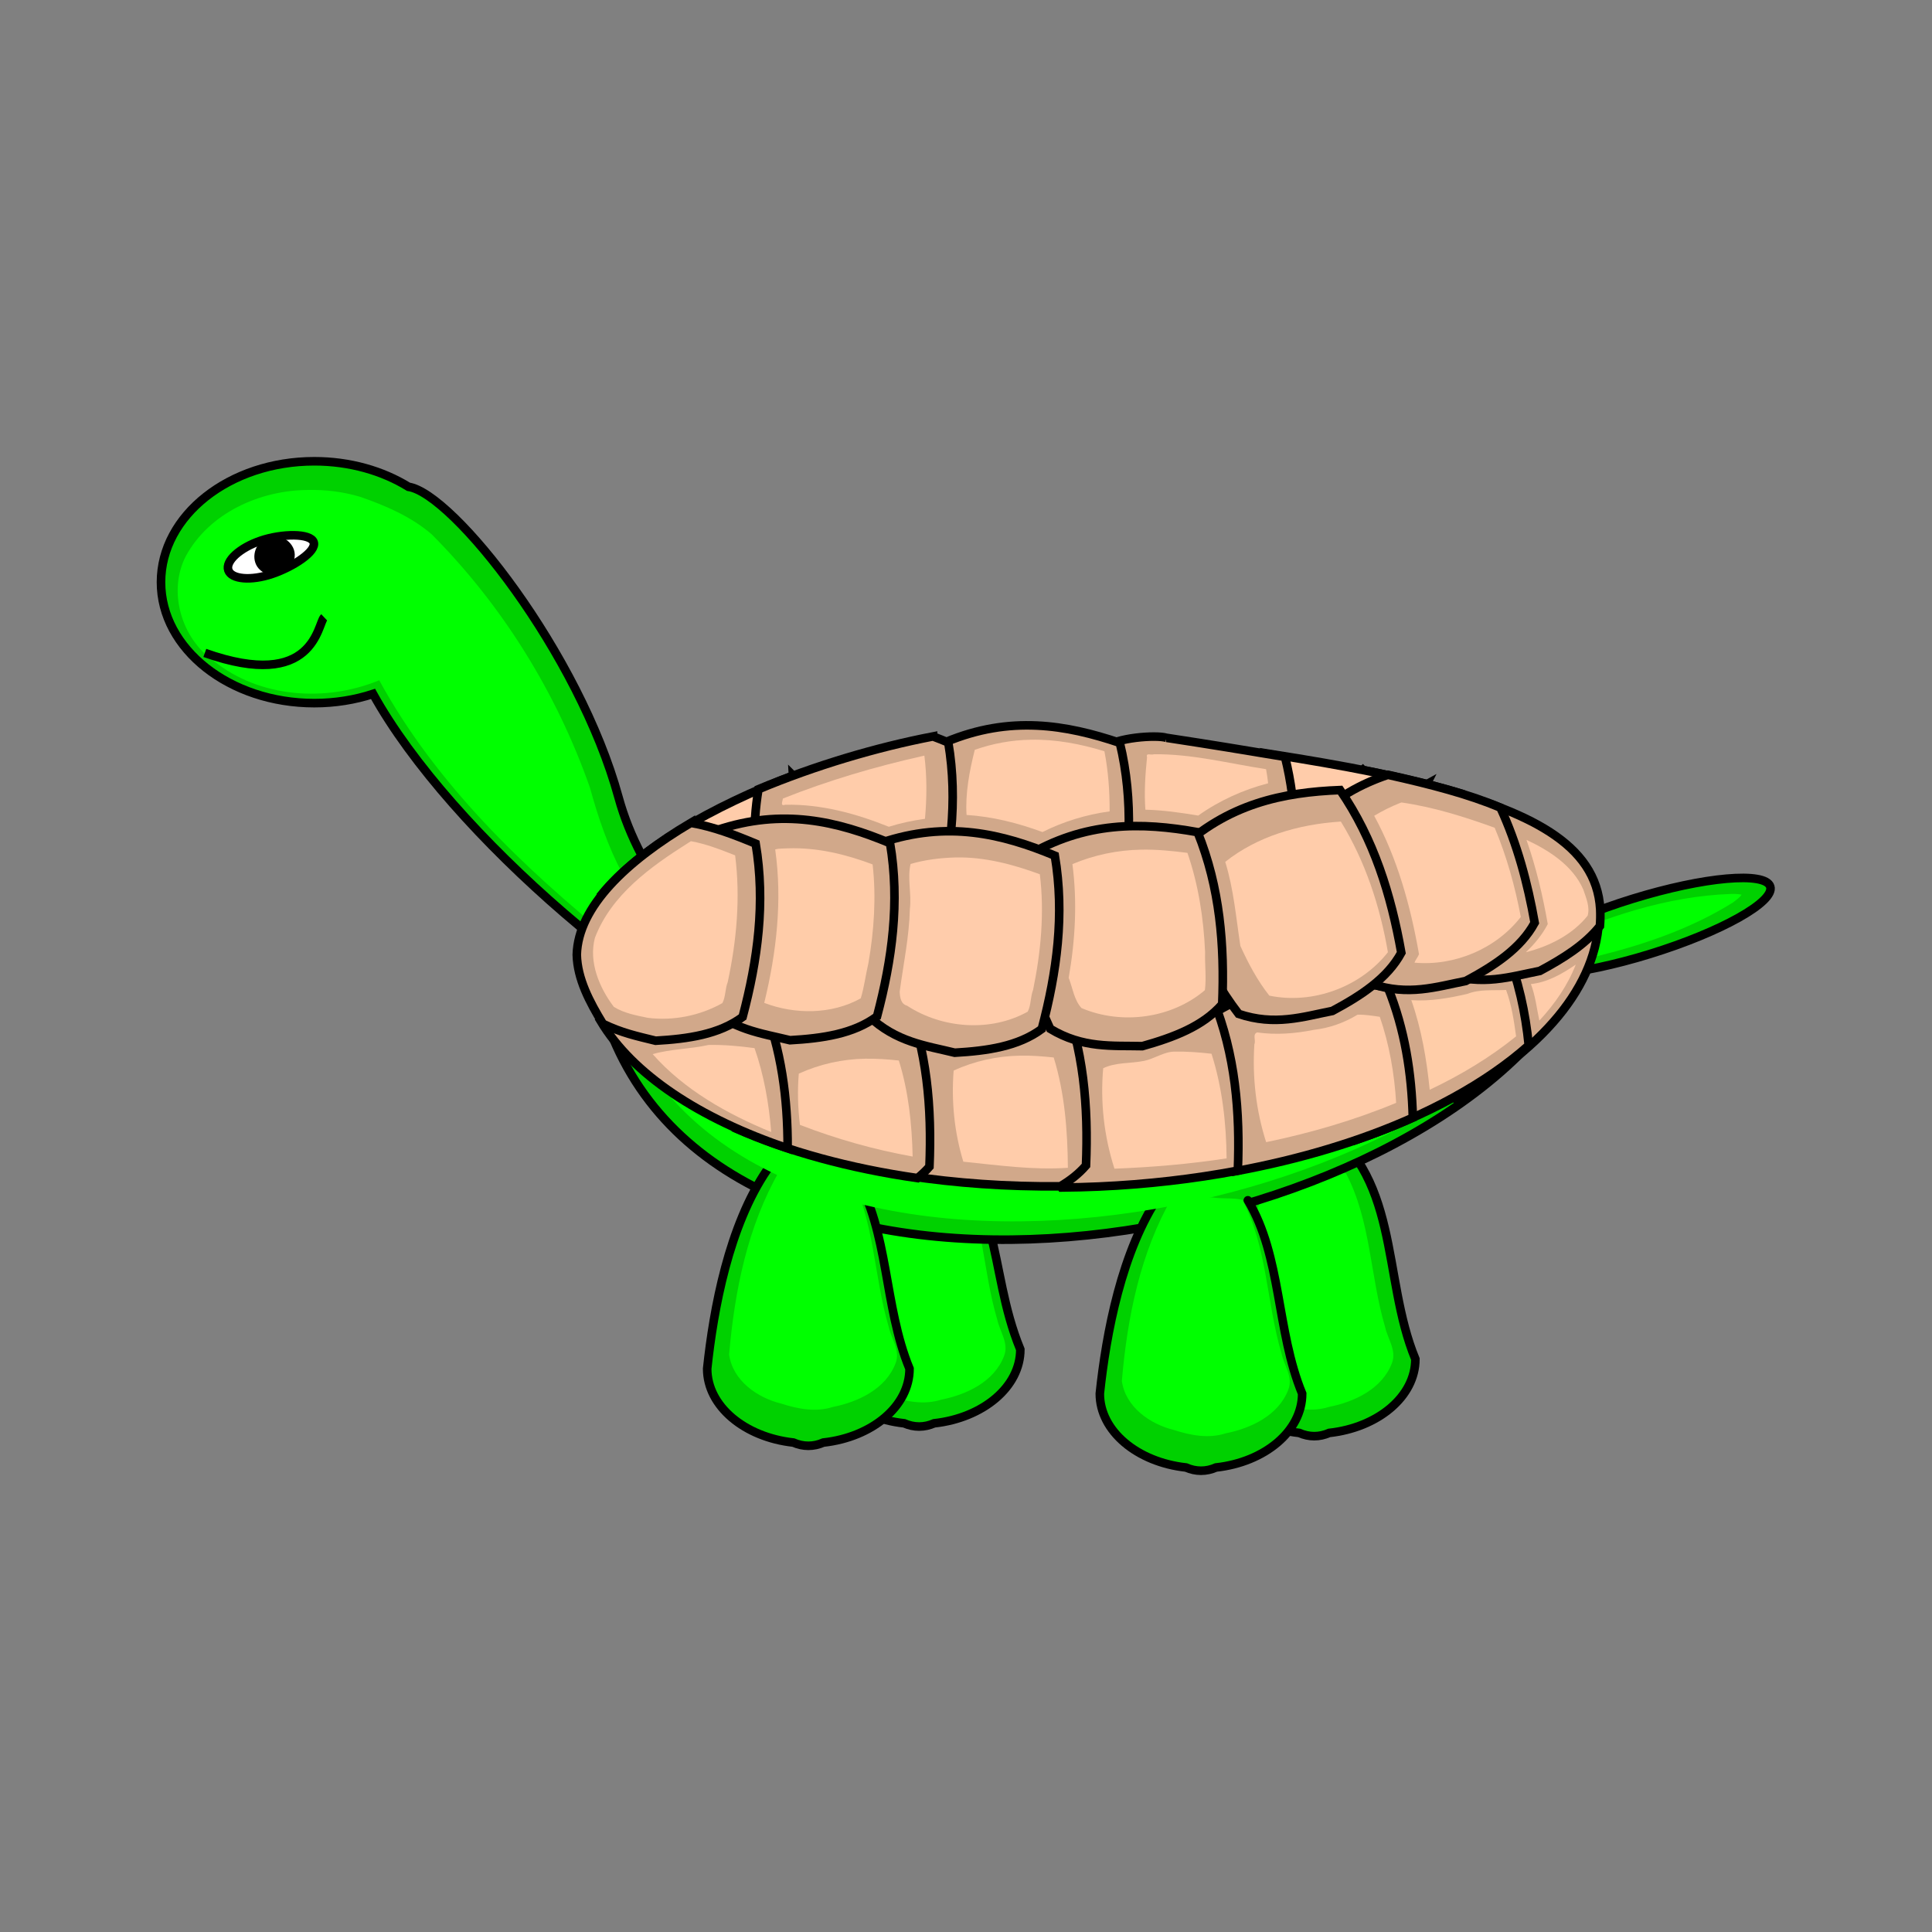 <svg:svg xmlns:dc="http://purl.org/dc/elements/1.1/" xmlns:ns1="http://sodipodi.sourceforge.net/DTD/sodipodi-0.dtd" xmlns:ns2="http://www.inkscape.org/namespaces/inkscape" xmlns:ns4="http://creativecommons.org/ns#" xmlns:rdf="http://www.w3.org/1999/02/22-rdf-syntax-ns#" xmlns:svg="http://www.w3.org/2000/svg" height="1620.389" id="svg7993" version="1.1" viewBox="-131.422 -383.271 1620.389 1620.389" width="1620.389" ns1:docname="New document 96" ns2:version="0.47 r22583">
  <svg:rect x="-131.422" y="-383.271" width="1620.389" height="1620.389" fill="#808080" stroke="none"/>
  <ns1:namedview bordercolor="#666666" borderopacity="1.0" id="base" pagecolor="#ffffff" showgrid="false" ns2:current-layer="layer1" ns2:cx="778.22085" ns2:cy="387.82657" ns2:document-units="px" ns2:pageopacity="0.0" ns2:pageshadow="2" ns2:window-height="692" ns2:window-maximized="1" ns2:window-width="1022" ns2:window-x="0" ns2:window-y="26" ns2:zoom="0.24748737" />
  <svg:g id="layer1" transform="translate(267.34 -251.15)" ns2:groupmode="layer" ns2:label="Layer 1">
    <svg:g id="g8180">
      <svg:path d="m-1402.1 381.62c0 13.389-50.653 24.244-113.14 24.244-62.484 0-113.14-10.854-113.14-24.244 0-13.389 50.653-24.244 113.14-24.244 62.484 0 113.14 10.854 113.14 24.244z" id="path2934-7-2-96" style="fill-rule:evenodd;stroke:#000000;stroke-linecap:round;stroke-width:7.2;fill:#00d100" transform="matrix(.956 -.295 .295 .956 2313.8 -166.98)" ns1:cx="-1515.2288" ns1:cy="381.62088" ns1:rx="113.13708" ns1:ry="24.243662" ns1:type="arc" />
      <svg:path d="m1052.8 617.65c-53.569 1.873-105.2 19.408-153.72 41.31-10.095 5.118-20.673 10.966-28.56 18.784 23.986 3.07 47.932-3.291 71.315-8.176 39.376-9.78 78.306-23.186 112.87-44.761 2.474-1.924 5.959-4.32 7.187-6.562-2.977-0.66-6.057-0.675-9.094-0.594z" id="path2934-7-2-0-2" style="fill-rule:evenodd;fill:#00ff00" />
      <svg:path d="m-135.17 254.75c-71.008 0-128.56 45.389-128.56 101.41 0 56.017 57.554 101.44 128.56 101.44 17.454 0 34.107-2.748 49.281-7.719 64.93 117.14 241 268.25 365.34 315.62 37.28-10.21-123.32-96.94-159.35-228.59-33.239-121.47-138.93-255.07-176.24-260.75-21.803-13.42-49.25-21.41-79.03-21.41z" id="path2816-12" style="fill-rule:evenodd;stroke:#000000;stroke-linecap:round;stroke-width:7.2;fill:#00d100" ns1:nodetypes="cssccscc" />
      <svg:path d="m-140.36 278.82c-40.266 0.194-82.742 19.1-102.56 55.5-15.327 29.811-3.639 69.205 23.656 88.062 38.397 30.845 93.79 34.56 138.56 16.031 47.6 87.089 120.4 156.69 196.67 218.62 36.986 29.519 76.306 56.727 118.24 78.728-42.361-39.94-83.867-82.494-110.69-134.69-12.209-22.83-20.597-47.455-27.427-72.38-27.856-79.515-73.335-153-132.76-212.66-17.373-14.987-38.904-24.164-60.334-31.566-14.038-4.14-28.696-5.978-43.356-5.645z" id="path2816-3-0" style="fill-rule:evenodd;fill:#00ff00" />
      <svg:g id="g7029-7" style="stroke-width:10.946" transform="matrix(.585 -.301 .301 .585 -385.72 102.2)">
        <svg:path d="m184.66 471.83c-1.83 12.236-37.497 15.895-65.567 11.698-28.07-4.197-49.343-17.519-47.513-29.755 1.83-12.236 26.068-18.752 54.139-14.555 28.07 4.197 60.771 20.376 58.942 32.612z" id="path3040-3" style="fill-rule:evenodd;stroke:#000000;stroke-linecap:round;stroke-width:10.946;fill:#ffffff" ns1:nodetypes="csssc" />
        <svg:path d="m130.42 445.28c-12.266 0.317-22.321 13.756-17.344 25.375 5.299 13.929 25.948 17.725 35.312 5.719 9.173-9.955 2.577-26.63-9.656-30-2.696-0.867-5.478-1.194-8.312-1.094z" id="path3042-1" style="fill-rule:evenodd;stroke:#000000;stroke-linecap:round;stroke-width:10.946;fill:#000000" />
      </svg:g>
      <svg:path d="m-226.97 415.49c92.139 32.684 94.43-24.54 100.09-29.871" id="path3050-1" style="stroke:#000000;stroke-width:7.2;fill:#00ff00" ns1:nodetypes="cc" />
      <svg:path d="m372.16 817.85c-58.297 38.528-77.974 116.76-84.875 181.83 0 31.426 31.368 57.441 72.25 61.938 4.077 1.776 8.301 2.719 12.625 2.719s8.517-0.943 12.594-2.719c40.882-4.496 72.25-30.511 72.25-61.938-28.73-69.68-11.4-135.28-84.84-181.83z" id="path2822-6-9" style="fill-rule:evenodd;stroke:#000000;stroke-linecap:round;stroke-width:7.2;fill:#00d100" ns1:nodetypes="cccsccc" />
      <svg:path d="m703.49 805.72c-58.297 38.528-77.974 136.97-84.875 202.03 0 31.426 31.368 57.441 72.25 61.938 4.077 1.776 8.301 2.719 12.625 2.719 4.324 0 8.517-0.943 12.594-2.719 40.882-4.496 72.25-30.511 72.25-61.938-28.742-69.676-11.41-155.48-84.844-202.03z" id="path2822-6-0-05" style="fill-rule:evenodd;stroke:#000000;stroke-linecap:round;stroke-width:7.2;fill:#00d100" ns1:nodetypes="cccsccc" />
      <svg:path d="m346.2 843.35c-27 46.86-37.84 101.01-42.44 154.38 2.948 21.932 23.71 36.366 43.75 41.219 13.848 4.49 29.034 7.414 43.226 2.814 21.209-4.179 44.526-15.113 52.68-36.783 4.051-10.572-3.609-20.253-5.787-30.333-12.579-42.452-11.85-88.886-32.744-128.67-7.926-1.983-16.347-0.746-24.43-1.989-11.162-0.726-22.313-1.824-33.507-1.855l-0.524 0.852-0.226 0.367z" id="path2822-5-0-6" style="fill-rule:evenodd;fill:#00ff00" />
      <svg:path d="m671.46 849.41c-26.99 46.86-37.83 101.02-42.43 154.39 2.948 21.932 23.71 36.366 43.75 41.219 13.848 4.49 29.034 7.414 43.226 2.814 21.209-4.179 44.526-15.113 52.68-36.783 4.051-10.572-3.609-20.253-5.787-30.333-12.579-42.452-11.85-88.886-32.744-128.67-7.926-1.983-16.347-0.746-24.43-1.989-11.162-0.726-22.313-1.824-33.507-1.855l-0.524 0.852-0.226 0.367z" id="path2822-5-7-8-7" style="fill-rule:evenodd;fill:#00ff00" />
      <svg:path d="m921.47 694.15c-29.58 32.74-210.06 118.61-409.98 126.61s-415.51-116.55-396.22-82.5c114.91 277.54 677.87 178.88 806.2-44.11z" id="path2820-74" style="fill-rule:evenodd;stroke:#000000;stroke-linecap:round;stroke-width:7.2;fill:#00d100" ns1:nodetypes="czcc" />
      <svg:path d="m244.82 848.76c-32.262 47.087-45.15 116.97-50.463 167.07 0 31.426 31.368 57.441 72.25 61.938 4.077 1.776 8.301 2.719 12.625 2.719s8.517-0.943 12.594-2.719c40.882-4.496 72.25-30.511 72.25-61.938-21.792-52.829-17.097-114.93-45.561-162.16" id="path2822-06" style="fill-rule:evenodd;stroke:#000000;stroke-linecap:round;stroke-width:7.2;fill:#00d100" ns1:nodetypes="cccsccc" />
      <svg:path d="m574.13 869.67c-32.262 47.087-45.15 116.97-50.463 167.07 0 31.426 31.368 57.441 72.25 61.938 4.077 1.776 8.301 2.719 12.625 2.719s8.517-0.943 12.594-2.719c40.882-4.496 72.25-30.511 72.25-61.938-21.792-52.829-17.097-114.93-45.561-162.16" id="path2822-2-4" style="fill-rule:evenodd;stroke:#000000;stroke-linecap:round;stroke-width:7.2;fill:#00d100" ns1:nodetypes="cccsccc" />
      <svg:path d="m929.39 678.79c-29.574 32.738-210.06 118.61-409.98 126.61-199.92 8.001-415.51-116.55-396.22-82.498 114.9 277.51 677.87 178.88 806.2-44.108z" id="path2820-19-7" style="fill-rule:evenodd;fill:#00ff00" ns1:nodetypes="czcc" />
      <svg:g id="g6653-4" transform="translate(-1325.8 -89.456)">
        <svg:path d="m2221.7 714.72c-29.752 0.3-59.988 6.964-91.156 25.75-7.359 47.644-1.522 93.414 17.5 137.28 76.584-42.533 122.69-98.876 120.03-158.75-0.01-0.106-0.025-0.207-0.031-0.312-15.358-2.504-30.782-4.125-46.344-3.969z" id="rect4255-2-2-1-08-8-1-2-8" style="fill-rule:evenodd;stroke:#000000;stroke-linecap:round;stroke-width:7.2;fill:#d1a88a" />
        <svg:path d="m2136.8 748.07c-29.752 0.3-59.988 6.964-91.156 25.75-7.494 48.519-1.302 95.085 18.562 139.69 59.646-20.503 109.51-47.83 145-79.406-2.711-27.505-8.618-54.571-19.281-80.938-17.595-3.162-35.274-5.274-53.125-5.094z" id="rect4255-2-2-1-08-8-9-22-5" style="fill-rule:evenodd;stroke:#000000;stroke-linecap:round;stroke-width:7.2;fill:#d1a88a" />
        <svg:path d="m2070.1 603.09c-0.371 0.361-0.755 0.697-1.125 1.062 4.257 50.606 22.241 95.721 53.969 135.38 30.561 9.635 53.972 1.309 78.562-4.031 22.332-12.549 42.917-26.288 54.719-46.094-25.243-43.483-94.722-67.891-186.12-86.312z" id="rect4255-2-2-1-6-4-0-8" style="fill-rule:evenodd;stroke:#000000;stroke-linecap:round;stroke-width:7.2;fill:#ffccaa" />
        <svg:path d="m1592.2 607.9c-67.664 25.858-129.22 60.908-160.94 100.06 0.487 2.509 0.999 5.016 1.562 7.531 23.23 22.072 47.904 24.88 72.344 30.875 27.191-1.565 53.202-5.246 73-19.938 10.352-39.079 16.638-78.478 14.031-118.53z" id="rect4255-2-2-1-1-5-2" style="fill-rule:evenodd;stroke:#000000;stroke-linecap:round;stroke-width:7.2;fill:#ffccaa" />
        <svg:path d="m1993.6 589.88c-8.573 48.301-3.297 95.168 15.844 140.59 26.779 17.599 51.572 15.968 76.688 17.531 26.482-6.366 51.405-14.591 68.281-32.562 2.515-31.159 2.62-62.074-1.938-92.5-44.692-13.524-99.117-23.678-158.88-33.062z" id="rect4255-2-2-1-6-5-6" style="fill-rule:evenodd;stroke:#000000;stroke-linecap:round;stroke-width:7.2;fill:#ffccaa" />
        <svg:path d="m2037.9 780.41c-29.752 0.3-59.988 6.964-91.156 25.75-7.155 46.329-1.82 90.867 15.969 133.62 55.338-10.161 105.91-25.59 149.28-45.031-0.985-37.284-6.661-73.873-20.969-109.25-17.595-3.162-35.274-5.274-53.125-5.094z" id="rect4255-2-2-1-08-8-6-2-0" style="fill-rule:evenodd;stroke:#000000;stroke-linecap:round;stroke-width:7.2;fill:#d1a88a" />
        <svg:path d="m2123.4 615.34c-12.24 6.867-23.128 11.306-34.772 22.371 3.26 50.68 20.34 96.135 51.281 136.41 30.366 10.235 53.934 2.387 78.625-2.469 19.609-10.516 37.917-21.97 50.375-37.625 0.381-4.643 0.458-9.309 0.25-14-3.072-55.379-60.728-82.529-145.76-104.68z" id="rect4255-1-3-5-9-6" style="fill-rule:evenodd;stroke:#000000;stroke-linecap:round;stroke-width:7.2;fill:#d1a889" ns1:nodetypes="ccccccc" />
        <svg:path d="m2091.1 607.17c-22.588 7.598-43.807 19.157-64.661 38.973 3.26 50.68 20.371 96.167 51.312 136.44 30.366 10.235 53.934 2.387 78.625-2.469 24.002-12.872 46.044-27.18 57.812-48.844-5.958-33.543-14.631-66.045-28.719-96.531-26.264-11.197-58.69-19.611-94.37-27.567z" id="rect4255-1-3-6-0-6" style="fill-rule:evenodd;stroke:#000000;stroke-linecap:round;stroke-width:7.2;fill:#d1a88a" ns1:nodetypes="ccccccc" />
        <svg:path d="m1905.4 576.15c-8.501-2.657-42.828-0.217-51.558 8.237-10.841 49.614-6.949 98.04 11.688 145.28 26.366 18.211 51.208 17.14 76.281 19.281 26.621-5.755 51.714-13.39 69-30.969 4.414-42.466 4.305-84.565-6.031-125.84-39.436-6.515-58.081-9.675-99.38-15.987z" id="rect4255-2-2-1-0-2-4" style="fill-rule:evenodd;stroke:#000000;stroke-linecap:round;stroke-width:7.2;fill:#d1a889" ns1:nodetypes="ccccccc" />
        <svg:path d="m1891.4 790.48c-29.752 0.3-59.988 6.964-91.156 25.75-7.348 47.574-1.549 93.285 17.406 137.09 10.206-0.088 20.509-0.352 30.875-0.812 40.585-1.803 79.72-6.38 116.69-13.344 1.994-49.136-2.012-97.417-20.688-143.59-17.595-3.162-35.274-5.274-53.125-5.094z" id="rect4255-2-2-1-08-8-4-8-6" style="fill-rule:evenodd;stroke:#000000;stroke-linecap:round;stroke-width:7.2;fill:#d1a88a" />
        <svg:path d="m1914.6 671.28c42.209-40.109 88.791-49.412 136.43-51.302 28.331 41.252 42.66 87.77 51.302 136.43-11.768 21.664-33.806 35.948-57.808 48.82-24.691 4.856-48.252 12.717-78.618 2.482-30.941-40.271-48.042-85.746-51.302-136.43z" id="rect4255-1-3-38-2" style="fill-rule:evenodd;stroke:#000000;stroke-linecap:round;stroke-width:7.2;fill:#d1a88a" ns1:nodetypes="cccccc" />
        <svg:path d="m1720.5 579.6c53.744-22.404 100.58-14.469 145.75 0.767 11.743 48.647 8.525 97.215-0.767 145.75-18.725 16.037-44.409 21.515-71.425 24.973-24.798-4.276-49.613-5.341-74.326-25.74-14.531-48.661-14.275-97.245 0.767-145.75z" id="rect4255-8-6-0-8" style="fill-rule:evenodd;stroke:#000000;stroke-linecap:round;stroke-width:7.2;fill:#d1a88a" ns1:nodetypes="cccccc" />
        <svg:path d="m1764.1 785.45c-29.752 0.3-59.988 6.964-91.156 25.75-7.083 45.859-1.92 89.953 15.438 132.31 40.244 6.129 83.252 9.232 127.91 8.812 8.161-4.758 15.478-10.458 21.594-17.5 2.06-49.375-1.893-97.888-20.656-144.28-17.595-3.162-35.274-5.274-53.125-5.094z" id="rect4255-2-2-1-08-8-7-4-9" style="fill-rule:evenodd;stroke:#000000;stroke-linecap:round;stroke-width:7.2;fill:#d1a88a" />
        <svg:path d="m1787.2 675.93c49.871-30.054 97.363-29.085 144.28-20.649 18.76 46.394 22.712 94.908 20.649 144.28-16.166 18.613-40.767 27.804-66.982 35.193-25.157-0.588-49.86 2.004-77.301-14.544-21.52-45.999-28.404-94.094-20.649-144.28z" id="rect4255-4-8-0-6" style="fill-rule:evenodd;stroke:#000000;stroke-linecap:round;stroke-width:7.2;fill:#d1a88a" ns1:nodetypes="cccccc" />
        <svg:path d="m1709.6 574.98c-47.414 9.105-99.121 24.481-146.44 44.312-5.236 31.262-4.244 62.989 2.969 95.188 23.23 22.072 47.904 24.88 72.344 30.875 27.191-1.565 53.202-5.246 73-19.938 12.654-47.77 19.228-95.996 10.906-145.34-4.239-1.768-8.496-3.479-12.781-5.094z" id="rect4255-2-2-1-91-0" style="fill-rule:evenodd;stroke:#000000;stroke-linecap:round;stroke-width:7.2;fill:#d1a88a" />
        <svg:path d="m1632.8 786.45c-29.752 0.3-59.988 6.964-91.156 25.75-4.843 31.358-3.959 61.903 2.625 91.625v0.031c43.303 19.075 95.104 33.35 152.28 41.562 3.612-2.897 6.975-6.075 10.031-9.594 2.06-49.375-1.893-97.888-20.656-144.28-17.595-3.162-35.274-5.274-53.125-5.094z" id="rect4255-2-2-1-08-8-8-96-7" style="fill-rule:evenodd;stroke:#000000;stroke-linecap:round;stroke-width:7.2;fill:#d1a889" />
        <svg:path d="m1652.8 845.28c-19.242 0.303-38.298 4.556-55.813 12.531-1.181 14.307-0.784 28.726 0.969 42.969 30.629 11.829 62.244 20.787 94.531 26.562-0.625-27.213-3.447-54.501-11.594-80.531-9.325-1.03-18.708-1.65-28.094-1.531z" id="rect4255-2-2-1-08-8-8-96-9-0" style="fill-rule:evenodd;fill:#ffccaa" />
        <svg:path d="m1666.4 664.06c55.176-18.601 101.34-7.419 145.34 10.93 8.321 49.347 1.724 97.573-10.93 145.34-19.798 14.692-45.802 18.365-72.992 19.931-24.44-5.995-49.12-8.789-72.35-30.861-11.102-49.556-7.458-98.004 10.93-145.34z" id="rect4255-0-2-1" style="fill-rule:evenodd;stroke:#000000;stroke-linecap:round;stroke-width:7.2;fill:#d1a88a" ns1:nodetypes="cccccc" />
        <svg:path d="m1513.4 792.92c-26.998 0.272-54.401 5.788-82.531 20.844 26.626 44.569 82.694 81.744 156.78 106.66 0.075-41.829-5.138-82.877-21.125-122.41-17.595-3.162-35.274-5.274-53.125-5.094z" id="rect4255-2-2-1-08-8-5-0" style="fill-rule:evenodd;stroke:#000000;stroke-linecap:round;stroke-width:7.2;fill:#d1a88a" />
        <svg:path d="m1528.2 653.59c55.176-18.601 101.34-7.419 145.34 10.93 8.321 49.347 1.724 97.573-10.93 145.34-19.798 14.692-45.802 18.365-72.992 19.931-24.44-5.995-49.12-8.789-72.35-30.861-11.102-49.556-7.458-98.004 10.93-145.34z" id="rect4255-2-2-4-1" style="fill-rule:evenodd;stroke:#000000;stroke-linecap:round;stroke-width:7.2;fill:#d1a88a" ns1:nodetypes="cccccc" />
        <svg:path d="m1506.5 647.42c-54.289 32.134-94.563 70.521-95.708 110.66 0.511 20.345 10.79 39.749 21.916 57.938 15.86 7.638 28.073 10.229 44.209 14.188 27.191-1.565 53.171-5.246 72.969-19.938 12.654-47.77 19.259-95.996 10.938-145.34-18.246-7.609-34.844-13.969-54.323-17.5z" id="rect4255-2-2-1-08-4-3" style="fill-rule:evenodd;stroke:#000000;stroke-linecap:round;stroke-width:7.2;fill:#d1a88a" ns1:nodetypes="ccccccc" />
        <svg:path d="m1504.1 664.39c-31.449 19.873-64.355 43.444-78.094 79.5-5.386 20.232 3.684 41.91 15.875 57.906 8.512 5.343 18.74 7.162 28.406 9.188 21.475 2.748 43.96-1.818 62.625-12.344 2.787-5.367 2.245-11.923 4.474-17.607 7.48-34.733 10.762-70.839 6.213-106.3-12.111-4.774-24.259-9.596-37.094-11.875-0.802 0.51-1.604 1.021-2.406 1.531z" id="rect4255-2-2-1-08-4-5-7" style="fill-rule:evenodd;fill:#ffccaa" />
        <svg:path d="m1728.5 676.49c-12.765 0.355-25.613 1.909-37.75 5.469-2.889 12.375 0.989 25.089-0.594 37.625-0.534 23.396-5.472 46.44-8.531 69.469 0.15 4.596 0.963 10.437 6.145 11.742 29.527 19.309 70.266 22.336 101.26 5.008 2.884-5.647 2.15-12.332 4.469-18.219 6.531-31.8 9.648-64.619 5.656-97-22.546-8.305-46.372-14.616-70.656-14.094z" id="rect4255-0-2-9-1-7" style="fill-rule:evenodd;fill:#ffccab" />
        <svg:path d="m1588.2 668.83c-3.553 0.247-7.868-0.036-11 0.938 6.121 42.921 1.057 86.785-9.188 128.69 25.753 9.876 56.56 9.818 80.969-3.812 2.899-9.661 4.13-19.772 6.421-29.61 4.731-27.213 6.616-55.144 3.516-82.702-22.573-8.516-46.426-14.28-70.719-13.5z" id="rect4255-2-2-4-0-4-2" style="fill-rule:evenodd;fill:#ffcca9" />
        <svg:path d="m1884.2 669.95c-19.827 0.355-39.446 4.403-57.719 12.125 4.181 31.675 2.382 63.968-3.125 95.344 3.288 8.455 4.597 18.77 10.759 25.404 33.709 14.298 75.485 8.787 103.49-15.029 1.33-10.613-0.167-21.388 0.156-32.062-1.247-28.227-5.601-56.384-14.812-83.094-12.783-1.644-25.788-2.942-38.75-2.688z" id="rect4255-4-8-0-0-1-6" style="fill-rule:evenodd;fill:#ffccaa" />
        <svg:path d="m2050.5 646.47c-34.142 2.293-68.769 12.165-95.844 33.719 7.119 22.887 9.09 47.049 12.701 70.533 6.659 14.647 14.264 28.982 24.268 41.655 36.525 7.58 76.55-7.226 99.469-36.406-6.609-38.445-18.972-76.332-39.469-109.56l-0.998 0.056-0.127 0.007z" id="rect4255-1-3-38-2-6-4" style="fill-rule:evenodd;fill:#ffccaa" />
        <svg:path d="m2101.3 630.79c-7.505 2.967-14.791 6.583-21.719 10.75 19.551 35.982 30.565 75.942 37.594 116.12-1.002 2.463-3.12 5.05-3.812 7.062 33.611 3.073 68.551-11.698 89.188-38.344-4.847-25.602-11.809-50.747-21.906-74.781-25.434-9.223-51.318-17.385-78.188-21.219l-0.943 0.331-0.213 0.075z" id="rect4255-1-3-6-0-9-4-5" style="fill-rule:evenodd;fill:#ffccaa" />
        <svg:path d="m2207.3 661.75c8.079 22.91 13.654 46.694 17.875 70.625-4.628 8.896-11.089 16.791-18.375 23.594 19.597-4.932 39.137-14.733 51.812-30.656 2.102-7.297-1.326-14.944-3.625-21.844-8.726-20.125-28.858-32.979-47.688-41.719z" id="rect4255-1-3-5-9-4-2-2" style="fill-rule:evenodd;fill:#ffccaa" />
        <svg:path d="m1700.5 591.5c-39.806 8.934-78.929 20.473-116.81 35.562-0.334 2.619-2.548 6.71 2.031 5.208 29.936-0.569 59.263 7.377 86.782 18.48 9.861-3.116 20.083-5.258 30.313-6.656 1.593-17.622 1.735-35.426-0.5-53l-0.976 0.219-0.837 0.188z" id="rect4255-2-2-1-91-3-4-0" style="fill-rule:evenodd;fill:#ffccaa" />
        <svg:path d="m1791.6 577.75c-16.051 0.254-31.957 3.147-47 8.469-4.476 17.667-8.063 36.835-6.906 54.625 21.842 1.375 43.226 6.827 63.688 14.344 17.616-8.85 36.767-14.685 56.312-17.344 0.068-16.913-1.137-33.825-4.375-50.406-19.911-6.149-40.731-10.091-61.719-9.688z" id="rect4255-8-6-0-5-8-2" style="fill-rule:evenodd;fill:#ffccaa" />
        <svg:path d="m1894.9 589.93c-2.214 1.04-7.092-1.651-5.826 2.526-1.504 14.593-2.469 29.316-1.393 43.974 14.913 0.38 29.631 2.461 44.312 4.938 17.627-12.55 37.675-21.622 58.625-27.094-0.43-3.927-0.988-7.886-1.719-11.812-31.255-4.813-62.206-12.898-94-12.531z" id="rect4255-2-2-1-0-2-2-8-9" style="fill-rule:evenodd;fill:#ffccaa" />
        <svg:path d="m1521.3 833.75c-15.528 3.479-31.582 3.322-46.875 7.688 26.496 29.973 62.652 50.295 99.437 65.344-1.901-23.855-6.082-47.779-14-70.375-12.71-1.735-25.666-2.912-38.562-2.656z" id="rect4255-2-2-1-08-8-5-8-3-0" style="fill-rule:evenodd;fill:#ffccaa" />
        <svg:path d="m1782.5 842.72c-19.21 0.36-38.267 4.505-55.625 12.531-2.029 25.719 0.593 51.853 8.125 76.406 29.117 2.935 58.358 7.166 87.688 5.125-0.261-31.185-2.679-62.717-11.906-92.531-9.394-0.969-18.83-1.755-28.281-1.531z" id="rect4255-2-2-1-08-8-7-4-3-2-9" style="fill-rule:evenodd;fill:#ffccaa" />
        <svg:path d="m1911.9 839.33c-8.763 0.149-16.811 6.085-25.417 7.802-11.561 2.307-23.554 1.023-34.177 6.136-2.547 28.393 0.745 57.243 9.438 84.25 31.495-1.232 62.945-3.844 94.062-8.656-0.272-29.668-3.672-59.494-12.656-87.75-10.368-1.189-20.808-1.97-31.25-1.781z" id="rect4255-2-2-1-08-8-4-8-8-3-9" style="fill-rule:evenodd;fill:#ffccaa" ns1:nodetypes="csccccc" />
        <svg:path d="m2065.6 808.38c-11.134 6.759-23.491 11.18-36.432 12.662-15.666 3.155-31.966 4.473-47.755 2.181-4.12 1.605-0.853 6.76-2.313 9.906-1.817 27.735 1.406 55.788 9.875 82.156 37.216-7.712 73.917-18.382 109.03-32.969-1.472-24.531-5.726-48.933-13.719-72.188-6.224-0.842-12.38-1.933-18.688-1.75z" id="rect4255-2-2-1-08-8-6-2-8-9-4" style="fill-rule:evenodd;fill:#ffccaa" />
        <svg:path d="m2190.2 787.62c-10.937 0.597-22.146-0.784-32.553 3.31-15.328 3.548-31.083 6.34-46.916 5.252 8.49 24.168 12.874 49.658 15.406 75.156 25.619-12.144 50.401-26.915 72.469-44.812-1.832-13.103-3.737-26.242-8.406-38.906z" id="rect4255-2-2-1-08-8-9-22-4-9-7-5" style="fill-rule:evenodd;fill:#ffcda8" />
        <svg:path d="m2248.3 766.58c-11.203 7.649-23.598 14.69-37.281 16.094 3.78 9.781 4.922 20.646 7.094 30.656 12.752-13.835 23.722-29.38 30.531-47l-0.344 0.25z" id="rect4255-2-2-1-08-8-1-2-9-9-1" style="fill-rule:evenodd;fill:#ffccaa" />
      </svg:g>
      <svg:path d="m255.2 849.5c-26.998 46.853-37.839 101.01-42.438 154.38 2.948 21.932 23.71 36.366 43.75 41.219 13.848 4.49 29.034 7.414 43.226 2.814 21.209-4.179 44.526-15.113 52.68-36.783 4.051-10.572-3.609-20.253-5.787-30.333-12.579-42.452-11.85-88.886-32.744-128.67-7.926-1.983-16.347-0.746-24.43-1.989-11.162-0.726-22.313-1.824-33.507-1.855l-0.524 0.852-0.226 0.367z" id="path2822-5-03" style="fill-rule:evenodd;fill:#00ff00" />
      <svg:path d="m584.59 871.64c-26.998 46.853-37.839 101.01-42.438 154.38 2.948 21.932 23.71 36.366 43.75 41.219 13.848 4.49 29.034 7.414 43.226 2.814 21.209-4.179 44.526-15.113 52.68-36.783 4.051-10.572-3.609-20.253-5.787-30.333-12.579-42.452-11.85-88.886-32.744-128.67-7.926-1.983-16.347-0.746-24.43-1.989-11.162-0.726-22.313-1.824-33.507-1.855l-0.524 0.852-0.226 0.367z" id="path2822-5-7-7" style="fill-rule:evenodd;fill:#00ff00" />
    </svg:g>
  </svg:g>
</svg:svg>